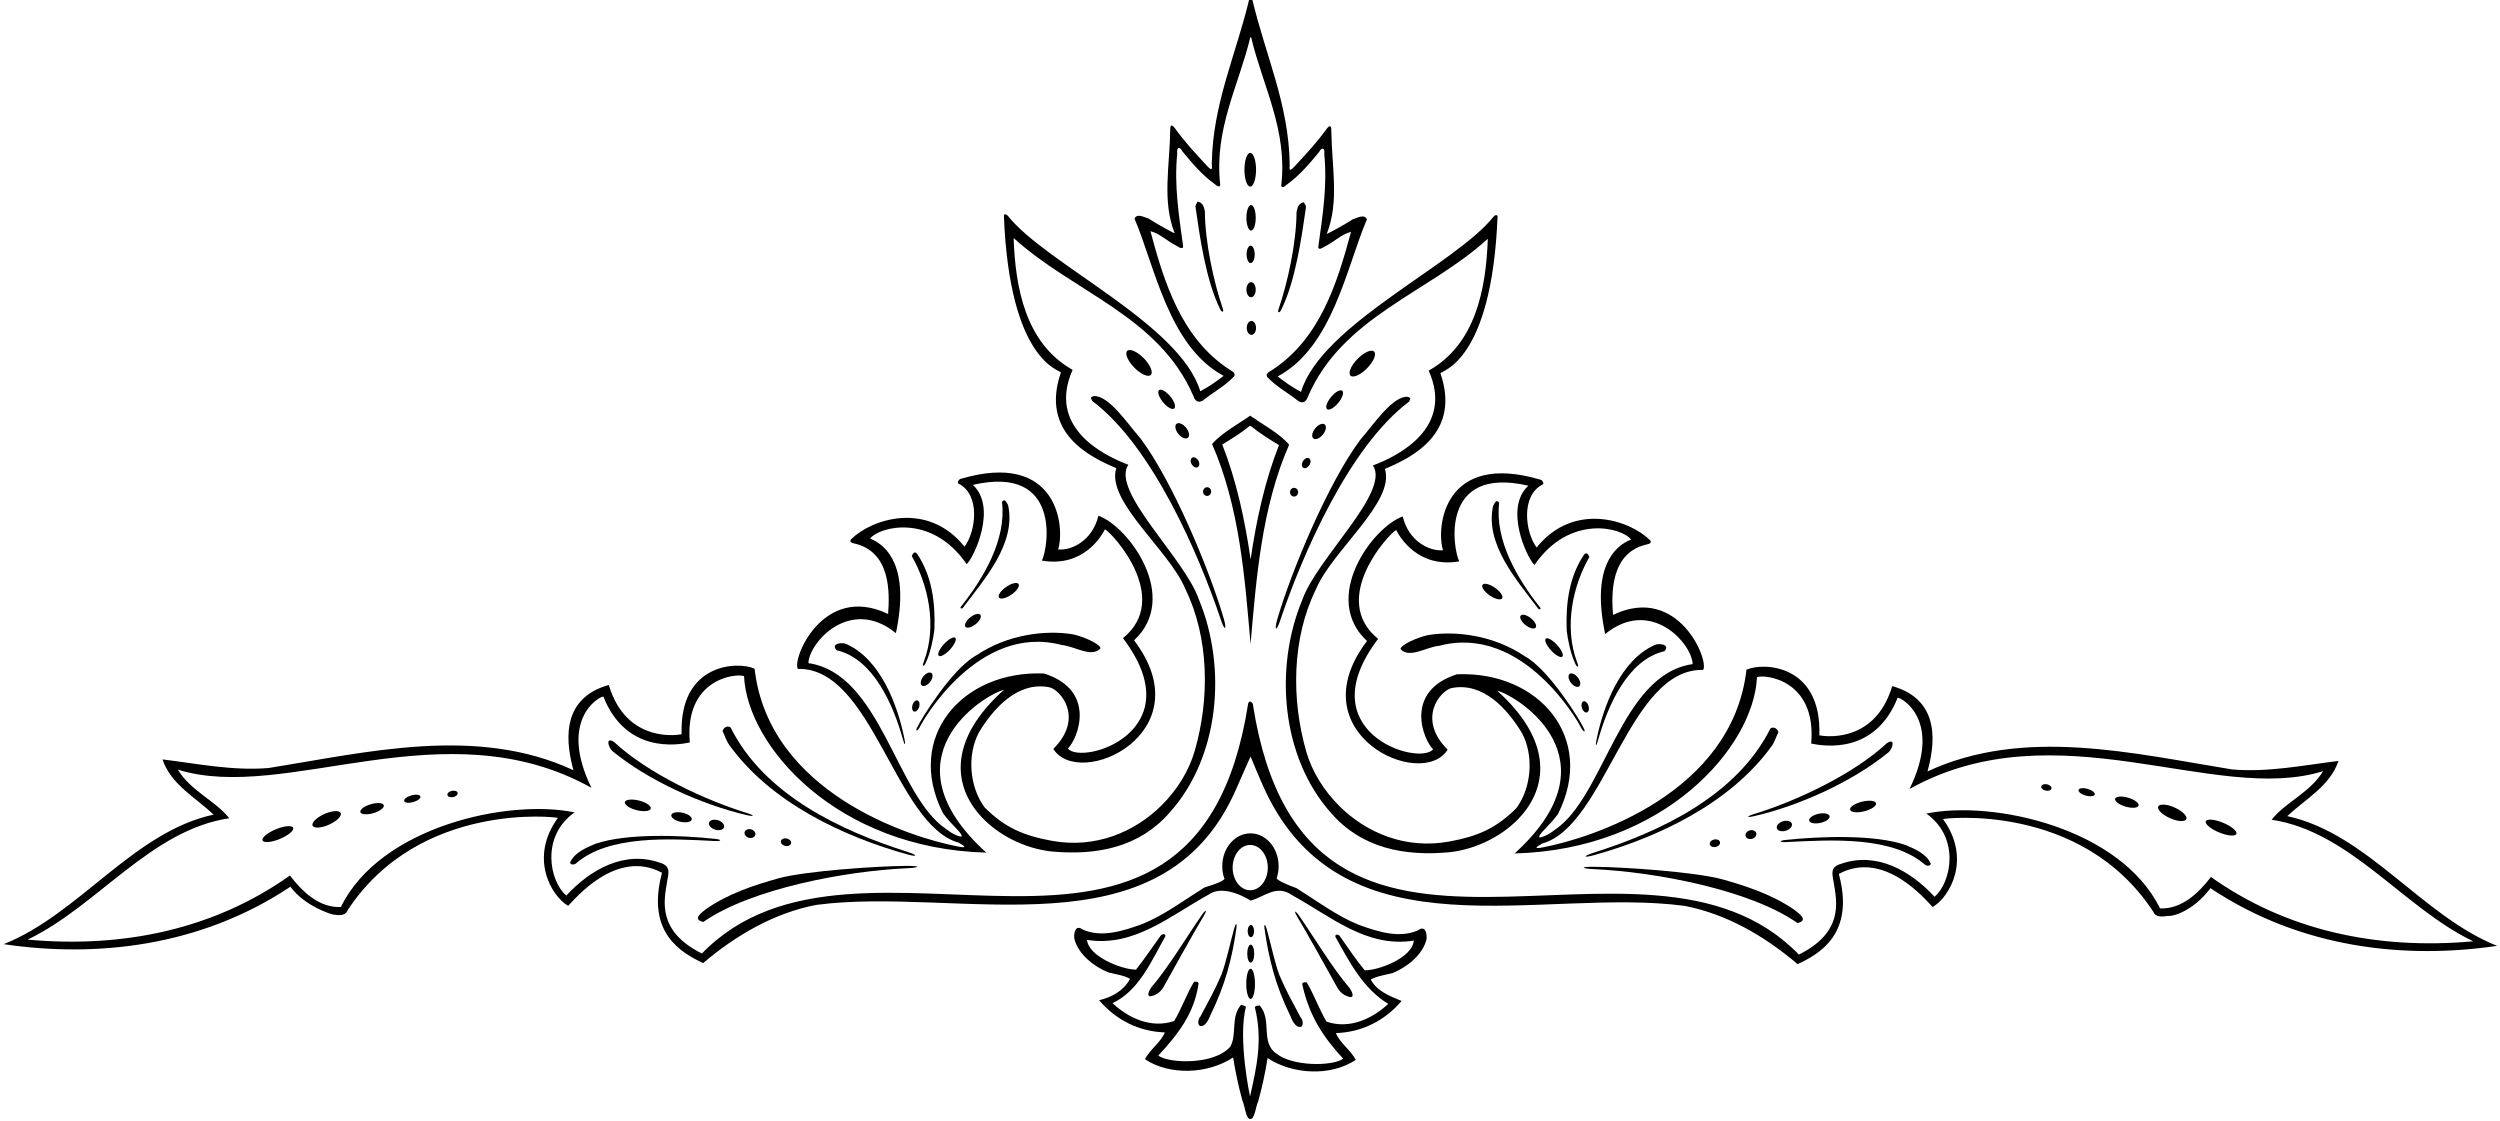 <?xml version="1.0" encoding="UTF-8"?>
<svg xmlns="http://www.w3.org/2000/svg" xmlns:xlink="http://www.w3.org/1999/xlink" width="493pt" height="221pt" viewBox="0 0 493 221" version="1.1">
<g id="surface1">
<path style=" stroke:none;fill-rule:nonzero;fill:rgb(0%,0%,0%);fill-opacity:1;" d="M 451.047 160.938 C 454.664 157.539 459.484 154.996 461.152 150.059 C 454.441 150.867 447.305 152.344 440.211 151.738 C 420.812 148.617 399.176 143.262 380.102 152.125 C 381.332 147.598 383.219 138.121 373.148 135.301 C 369.602 147.18 358.91 145.059 358.777 145 C 359.246 130.973 347.715 130.559 344.406 132.066 C 341.574 156.539 313.656 165.297 304.383 167.074 C 302.191 167.531 303.004 166.969 304.148 166.336 C 316.613 162.848 321.176 131.746 335.848 132.109 C 337.137 130.387 330.992 115.07 318.078 121.262 C 317.789 117.164 317.473 108.82 325.008 107.305 C 325.152 107.27 325.816 107.047 325.406 106.551 C 321.539 102.633 310.434 98.773 303.023 107.969 C 300.789 105 299.824 97.711 304.238 95.523 C 304.516 95.391 304.215 94.727 303.836 94.613 C 284.703 88.902 283.16 103.988 284.562 108.508 C 281.914 108.75 277.785 106.762 276.621 101.844 C 270.617 103.984 260.441 117.926 269.574 126.406 C 255.719 144.648 280.332 156.012 285.48 147.836 C 279.289 141.672 284.129 136.09 286.316 135.672 C 292.492 134.496 297.262 139.805 300.125 144.547 C 302.523 148.984 302.02 155.359 299.016 159.383 C 294.988 163.398 291.34 164.93 285.809 165.949 C 277.207 167.535 269.434 164.242 264.105 158.938 C 260.988 155.836 258.711 152.07 257.609 148.258 C 254.613 137.918 254.762 125.875 259.473 116.27 C 262.582 108.676 275.199 98.984 273.105 92.461 C 278.266 90.293 288.172 85.551 284.051 73.613 C 284.223 73.066 294.156 71.504 295.32 42.711 C 295.336 42.332 294.848 42.328 294.539 42.715 C 287.012 52.219 260.566 63.98 256.559 77.281 C 254.562 76.203 253.594 75.477 251.953 74.238 C 262.832 68.438 265.547 52.574 269.559 43.254 C 269.055 42.109 267.602 43.016 266.77 43.246 C 265.191 44.285 261.703 46.188 261.637 46.125 C 264.152 39.754 262.621 32.965 262.535 25.75 C 262.531 25.418 262.547 24.289 261.703 25.297 C 259.598 28.211 257.812 30.066 255.242 32.871 C 253.953 34.246 254.359 32.949 254.328 32.301 C 254.129 20.465 249.559 10.93 246.926 -0.219 L 246.395 -0.336 C 243.754 10.809 239.176 20.34 238.965 32.18 C 238.934 32.828 239.34 34.121 238.051 32.746 C 235.484 29.941 233.699 28.082 231.598 25.164 C 230.754 24.16 230.77 25.285 230.766 25.617 C 230.672 32.836 229.133 39.621 231.645 45.996 C 231.574 46.059 228.094 44.152 226.516 43.109 C 225.684 42.879 224.23 41.973 223.727 43.117 C 227.727 52.438 230.43 68.305 241.305 74.117 C 239.664 75.352 238.691 76.078 236.695 77.156 C 232.695 63.852 206.266 52.066 198.746 42.559 C 198.438 42.168 197.949 42.172 197.965 42.551 C 199.102 71.344 209.035 72.914 209.207 73.465 C 205.078 85.395 214.977 90.148 220.137 92.32 C 218.035 98.84 230.645 108.543 233.746 116.141 C 238.449 125.75 238.586 137.793 235.582 148.133 C 234.477 151.945 232.195 155.707 229.078 158.805 C 223.746 164.105 215.969 167.391 207.367 165.797 C 201.836 164.773 198.188 163.238 194.168 159.219 C 191.164 155.195 190.668 148.816 193.07 144.383 C 195.938 139.645 200.711 134.34 206.887 135.52 C 209.07 135.941 213.906 141.527 207.711 147.684 C 212.852 155.863 237.477 144.523 223.637 126.27 C 232.777 117.797 222.613 103.844 216.609 101.699 C 215.445 106.617 211.312 108.602 208.664 108.355 C 210.07 103.84 208.539 88.754 189.402 94.445 C 189.023 94.559 188.723 95.223 189 95.355 C 193.414 97.547 192.441 104.836 190.203 107.805 C 182.801 98.598 171.691 102.449 167.824 106.363 C 167.41 106.859 168.078 107.082 168.219 107.117 C 175.754 108.641 175.43 116.984 175.137 121.082 C 162.227 114.879 156.07 130.188 157.359 131.914 C 172.027 131.566 176.566 162.668 189.027 166.168 C 190.172 166.801 190.984 167.367 188.789 166.906 C 179.52 165.121 151.609 156.336 148.801 131.863 C 145.492 130.355 133.961 130.754 134.414 144.785 C 134.281 144.844 123.59 146.957 120.055 135.074 C 109.984 137.883 111.859 147.359 113.09 151.891 C 94.02 143.008 72.379 148.348 52.98 151.453 C 45.883 152.047 38.75 150.566 32.039 149.754 C 33.703 154.691 38.52 157.238 42.133 160.641 C 26.352 164.031 15.582 180.293 0.73 186.191 C 18.707 188.859 39.352 186.805 57.27 174.859 C 60.09 178.707 65.309 180.293 65.691 180.348 C 66.84 180.508 68.105 180.656 68.543 179.508 C 82.77 157.809 110.086 161.164 110.016 161.289 C 104.312 169.148 108.688 176.668 112.039 178.633 C 113.191 177.516 121.484 167.203 130.555 172.117 C 127.316 184.051 134.465 187.922 138.656 189.922 C 145.191 184.371 152.715 180.031 160.953 178.449 C 189.141 174.695 229.051 188.914 243.676 155.82 C 244.887 153.082 246.609 149.117 246.625 149.207 C 246.625 149.207 248.547 153.895 249.508 155.938 C 265.18 189.234 304.027 174.863 332.211 178.641 C 340.449 180.23 347.969 184.578 354.496 190.133 C 358.691 188.137 365.844 184.273 362.617 172.336 C 371.688 167.434 379.973 177.75 381.121 178.867 C 384.477 176.906 388.859 169.391 383.164 161.527 C 383.094 161.402 410.414 158.07 424.617 179.781 C 425.059 180.93 426.32 180.785 427.469 180.625 C 429.203 180.73 433.074 178.988 435.898 175.145 C 453.805 187.105 474.445 189.18 492.43 186.523 C 477.578 180.613 466.824 164.344 451.047 160.938 Z M 287.305 132.969 C 276.785 136.324 280.66 145.902 282.621 147.766 C 279.688 151.152 257.824 144.328 271.762 125.984 C 262.059 118.09 273.898 105.219 275.336 104.523 C 276.004 105.867 279.605 112.098 287.77 110.703 C 286.531 108.391 283.789 91.699 301.398 95.781 C 296.582 100.137 301.031 109.871 302.59 111.426 C 309.539 101.281 319.914 104.062 321.637 106.391 C 318.191 107.77 313.824 112.141 316.539 125.031 C 325.645 117.656 333.734 127.062 333.785 130.965 C 319.477 133.012 316.457 157.176 306.527 163.703 C 305.086 164.836 303.977 165.129 303.594 165.164 C 303.164 164.617 305.438 163 307.219 160.547 C 314.848 145.512 303.434 132.297 287.305 132.969 Z M 189.582 164.996 C 189.199 164.961 188.09 164.668 186.648 163.535 C 176.727 157 173.73 132.828 159.422 130.773 C 159.473 126.867 167.574 117.473 176.676 124.852 C 179.398 111.965 175.035 107.59 171.594 106.207 C 173.316 103.883 183.691 101.109 190.633 111.262 C 192.195 109.707 196.652 99.977 191.84 95.617 C 209.449 91.551 206.695 108.238 205.453 110.551 C 213.617 111.949 217.227 105.727 217.895 104.379 C 219.332 105.078 231.16 117.957 221.449 125.848 C 235.371 144.199 213.5 151.004 210.57 147.617 C 212.531 145.758 216.414 136.184 205.902 132.816 C 189.77 132.129 178.348 145.336 185.965 160.375 C 187.742 162.832 190.012 164.449 189.582 164.996 Z M 436 172.938 C 433.48 176.223 430.16 179.309 425.953 179.141 C 418.188 163.262 392.988 157.73 379.875 160.438 C 386.594 165.176 384.809 174.039 381.488 176.844 C 376.84 171.797 370.133 167.863 363.047 170.348 C 360.832 170.988 361.324 172.352 361.613 174.07 C 362.246 177.844 363.598 183.848 354.738 188.242 C 323.91 156.375 257.605 206.211 247.094 139.047 C 247.117 138.82 246.926 138.555 246.711 138.426 L 246.492 138.309 C 246.273 138.438 246.086 138.703 246.105 138.93 C 235.531 206.086 169.273 156.188 138.414 188.031 C 129.562 183.625 130.918 177.621 131.555 173.852 C 131.848 172.133 132.34 170.77 130.125 170.129 C 123.039 167.637 116.332 171.566 111.676 176.605 C 108.363 173.801 106.582 164.938 113.305 160.203 C 100.191 157.484 74.992 162.992 67.211 178.867 C 63.004 179.031 59.684 175.941 57.172 172.652 C 42.375 183.156 24.496 187.039 5.438 185.293 C 19.219 178.699 29.742 163.66 45.215 161.359 C 42.449 157.863 37.664 156.031 35.062 151.766 C 56.363 158.457 87.629 139.18 116.633 155.355 C 110.145 142.094 117.938 137.445 118.98 137.359 C 123.43 148.574 133.477 146.949 136.031 146.414 C 134.93 133.832 145.129 132.738 146.723 133.328 C 147.348 147.172 165.062 167.367 194.5 168.137 C 173.973 149.547 193.844 137.086 197.977 136.035 C 187.195 145.695 187.965 154.551 192.996 160.477 C 196.52 164.633 202.137 167.352 207.34 167.906 C 216.387 168.758 224.762 167.051 230.707 160.176 C 240.531 149.195 241.953 131.613 236.441 118.27 C 233.629 110.035 219.008 96.898 222.5 91.645 C 217.203 89.66 206.535 84.102 211.52 72.938 C 202.277 67.73 200.227 56.871 199.887 46.934 C 211.652 57.648 228.551 62.301 235.348 78.125 C 235.84 79.578 236.723 79.215 237.121 79.035 C 239.648 77.07 241.527 76.16 243.375 74.207 C 243.633 73.73 243.309 73.328 242.504 72.914 C 232.949 66.727 229.559 55.629 226.863 45.59 C 228.688 46.008 230.219 47.609 232.039 48.484 C 233.426 49.434 233.344 48.602 233.289 48.402 C 232.488 42.504 231.512 36.539 232.156 30.238 C 231.969 28.938 232.695 28.859 233.172 29.855 C 235.148 32.246 237.062 34.523 239.574 36.32 C 240.395 37.121 240.68 36.664 240.629 36.402 C 239.367 25.527 244.309 16.805 246.57 7.316 L 246.746 7.434 C 248.996 16.922 253.934 25.652 252.664 36.523 C 252.609 36.785 252.898 37.242 253.715 36.441 C 256.227 34.648 258.145 32.375 260.125 29.98 C 260.602 28.988 261.328 29.07 261.141 30.367 C 261.781 36.668 260.797 42.633 259.988 48.531 C 259.934 48.73 259.852 49.562 261.242 48.613 C 263.062 47.742 264.598 46.141 266.422 45.727 C 263.715 55.762 260.316 66.855 250.754 73.035 C 249.949 73.445 249.625 73.852 249.883 74.328 C 251.73 76.281 253.605 77.191 256.133 79.16 C 256.527 79.34 257.41 79.707 257.906 78.254 C 264.719 62.434 281.621 57.797 293.395 47.094 C 293.047 57.031 290.984 67.887 281.738 73.086 C 286.715 84.254 276.039 89.805 270.742 91.785 C 274.227 97.039 259.598 110.164 256.773 118.395 C 251.254 131.734 252.66 149.316 262.473 160.309 C 268.414 167.188 276.789 168.902 285.832 168.059 C 291.035 167.508 296.656 164.793 300.184 160.645 C 305.223 154.719 305.996 145.867 295.227 136.195 C 299.355 137.25 319.219 149.727 298.672 168.301 C 328.109 167.555 345.844 147.375 346.48 133.531 C 348.074 132.945 358.273 134.047 357.164 146.629 C 359.715 147.168 369.762 148.801 374.219 137.59 C 375.262 137.676 383.051 142.332 376.555 155.586 C 405.57 139.438 436.82 158.742 458.125 152.07 C 455.52 156.332 450.734 158.16 447.965 161.652 C 463.438 163.969 473.945 179.02 487.719 185.625 C 468.66 187.355 450.785 183.453 436 172.938 "/>
<path style=" stroke:none;fill-rule:nonzero;fill:rgb(0%,0%,0%);fill-opacity:1;" d="M 279.684 183.434 C 275.934 185.152 271.523 183.656 267.965 182.383 C 263.609 180.625 259.719 177.68 255.652 175.133 C 251.328 173.562 251.781 173.121 251.781 173.121 C 252.016 172.402 252.145 171.621 252.145 170.809 C 252.145 167.234 249.656 164.336 246.59 164.336 C 243.52 164.336 241.031 167.234 241.031 170.809 C 241.031 171.629 241.164 172.41 241.402 173.133 C 241.402 173.133 242.336 173.562 237.516 175.008 C 233.445 177.551 229.555 180.492 225.195 182.246 C 221.637 183.52 217.227 185.012 213.477 183.289 C 211.969 182.184 211.746 184.25 211.844 185.031 C 212.547 188.176 215.812 190.656 218.551 191.75 C 220.027 192.141 221.703 192.344 222.84 193.039 C 221.57 195.387 219.332 196.605 216.754 197.25 C 220.023 201.09 224.523 203.426 229.707 203.59 C 228.906 205.566 226.77 206.965 225.777 208.867 C 230.754 212.199 238.297 211.754 243.176 208.531 C 243.629 211.469 244.277 214.414 245.004 217.043 C 245.523 218.145 245.652 220.609 246.547 220.676 C 247.438 220.746 247.605 218.262 248.125 217.16 C 248.855 214.535 249.508 211.586 249.965 208.648 C 254.836 211.875 262.379 212.332 267.359 209.004 C 266.371 207.098 264.234 205.699 263.438 203.723 C 268.617 203.566 273.121 201.23 276.395 197.391 C 274.148 196.449 271.578 195.523 270.312 193.18 C 271.449 192.48 273.125 192.281 274.602 191.891 C 277.344 190.801 280.609 188.324 281.316 185.18 C 281.414 184.398 281.195 182.332 279.684 183.434 Z M 246.543 166.625 C 248.457 166.625 250.008 168.625 250.008 171.094 C 250.008 173.559 248.457 175.559 246.543 175.559 C 244.629 175.559 243.078 173.559 243.078 171.094 C 243.078 168.625 244.629 166.625 246.543 166.625 Z M 269.129 191.348 C 267.445 189.316 265.746 186.805 264.148 184.512 C 263.66 184.105 263.121 184.363 263.402 184.859 C 266.047 189.559 268.762 194.949 273.762 197.961 C 270.645 200.883 266.129 203.023 261.59 201.469 C 260.121 199 259.156 196.188 257.688 193.723 C 257.363 193.738 256.969 193.625 256.789 194.02 C 258.133 200.332 261.012 204.605 264.887 208.785 C 262.746 210.297 254.898 210.316 251.742 207.793 C 248.469 205.602 250.941 201.215 248.414 198.273 C 248.027 198.355 247.633 198.242 247.457 198.641 C 249.07 205.078 247.789 210.5 246.508 216.227 C 246.508 216.227 244.07 204.961 245.691 198.523 C 245.414 198.309 245.117 198.238 244.734 198.156 C 242.621 200.605 243.992 204.066 242.598 206.418 C 239.422 210.055 230.512 209.73 228.414 208.164 C 232.293 203.988 235.582 199.762 236.359 193.895 C 236.184 193.496 235.789 193.609 235.465 193.598 C 233.992 196.062 233.027 198.871 231.555 201.336 C 227.012 202.891 222.504 200.746 219.387 197.82 C 224.598 195.395 227.094 189.449 229.742 184.758 C 230.027 184.25 229.449 184.008 228.941 184.438 C 227.109 186.969 225.648 189.156 224.023 191.211 C 221.172 191.215 214.637 188.59 214.359 185.34 C 223.633 186.848 230.785 180.547 238.359 176.406 C 241.445 174.176 246.613 177.594 246.613 177.594 C 249.215 176.949 251.723 174.301 254.805 176.531 C 262.379 180.68 269.523 186.984 278.801 185.484 C 278.543 188.832 271.984 191.355 269.129 191.348 "/>
<path style=" stroke:none;fill-rule:nonzero;fill:rgb(0%,0%,0%);fill-opacity:1;" d="M 189.879 119.871 C 194.219 114.094 200.414 107.148 198.801 99.617 C 198.555 99.285 198.219 98.102 197.594 98.98 C 198.496 106.371 193.977 114.004 189.504 119.625 C 189.242 119.957 189.605 120.117 189.879 119.871 "/>
<path style=" stroke:none;fill-rule:nonzero;fill:rgb(0%,0%,0%);fill-opacity:1;" d="M 166.914 127.016 C 166.09 126.59 163.742 126.875 164.98 128.227 C 172.305 129.922 176.223 139.188 178.082 145.887 C 178.422 147.113 178.617 147.012 178.367 145.75 C 177.035 139.027 173.613 129.988 166.914 127.016 "/>
<path style=" stroke:none;fill-rule:nonzero;fill:rgb(0%,0%,0%);fill-opacity:1;" d="M 182.184 130.461 C 181.75 131.484 182.234 131.645 182.66 130.473 C 183.449 128.812 184.117 125.719 184.266 124.07 C 184.469 118.688 183.727 113.422 180.805 109.141 C 180.242 108.598 179.953 109.297 179.809 109.68 C 182.945 115.141 184.906 123.305 182.184 130.461 "/>
<path style=" stroke:none;fill-rule:nonzero;fill:rgb(0%,0%,0%);fill-opacity:1;" d="M 209.391 127.199 C 211.977 127.441 215.281 129.781 217.016 127.855 C 217.062 127.031 213.582 125.488 211.559 125.09 C 206.211 124.195 198.68 125.086 192.535 129.234 C 187.551 131.938 181.176 142.637 181.125 142.988 C 180.211 144.445 180.953 144.363 181.547 143.051 C 181.848 142.418 192.848 122.816 209.391 127.199 "/>
<path style=" stroke:none;fill-rule:nonzero;fill:rgb(0%,0%,0%);fill-opacity:1;" d="M 197.004 117.84 C 197.293 118.254 198.391 117.992 199.457 117.254 C 200.523 116.516 201.152 115.578 200.863 115.164 C 200.578 114.746 199.48 115.008 198.414 115.746 C 197.348 116.488 196.715 117.422 197.004 117.84 "/>
<path style=" stroke:none;fill-rule:nonzero;fill:rgb(0%,0%,0%);fill-opacity:1;" d="M 191.32 121.75 C 190.508 122.402 190.09 123.234 190.387 123.602 C 190.684 123.973 191.582 123.742 192.395 123.09 C 193.211 122.434 193.629 121.605 193.332 121.234 C 193.035 120.863 192.133 121.094 191.32 121.75 "/>
<path style=" stroke:none;fill-rule:nonzero;fill:rgb(0%,0%,0%);fill-opacity:1;" d="M 187.344 128.09 C 188.242 127.113 188.711 126.078 188.383 125.781 C 188.059 125.48 187.062 126.027 186.164 127.004 C 185.262 127.98 184.797 129.016 185.121 129.316 C 185.445 129.617 186.441 129.066 187.344 128.09 "/>
<path style=" stroke:none;fill-rule:nonzero;fill:rgb(0%,0%,0%);fill-opacity:1;" d="M 182.055 133.426 C 181.531 134.105 181.414 134.887 181.789 135.176 C 182.164 135.469 182.895 135.152 183.414 134.477 C 183.938 133.801 184.055 133.016 183.68 132.727 C 183.301 132.438 182.574 132.75 182.055 133.426 "/>
<path style=" stroke:none;fill-rule:nonzero;fill:rgb(0%,0%,0%);fill-opacity:1;" d="M 181.254 139.426 C 181.441 138.82 181.301 138.238 180.938 138.129 C 180.574 138.016 180.129 138.414 179.941 139.02 C 179.754 139.621 179.898 140.203 180.258 140.316 C 180.621 140.43 181.066 140.031 181.254 139.426 "/>
<path style=" stroke:none;fill-rule:nonzero;fill:rgb(0%,0%,0%);fill-opacity:1;" d="M 224.934 86.5 C 222.34 83.531 218.605 77.863 215.637 78.113 C 215.043 78.348 215.043 78.348 215.398 79.074 C 227.195 87.918 236.441 109.316 240.781 122.297 C 241.547 124.586 241.93 124.113 241.355 122.082 C 238.52 112.332 231.266 94.949 224.934 86.5 "/>
<path style=" stroke:none;fill-rule:nonzero;fill:rgb(0%,0%,0%);fill-opacity:1;" d="M 226.941 73.938 C 227.461 73.43 226.84 71.953 225.555 70.645 C 224.27 69.336 222.809 68.684 222.289 69.195 C 221.77 69.703 222.391 71.18 223.676 72.488 C 224.961 73.801 226.422 74.449 226.941 73.938 "/>
<path style=" stroke:none;fill-rule:nonzero;fill:rgb(0%,0%,0%);fill-opacity:1;" d="M 231.559 80.555 C 231.949 80.23 231.594 79.16 230.77 78.16 C 229.941 77.16 228.957 76.609 228.566 76.934 C 228.176 77.254 228.531 78.324 229.355 79.324 C 230.18 80.324 231.168 80.875 231.559 80.555 "/>
<path style=" stroke:none;fill-rule:nonzero;fill:rgb(0%,0%,0%);fill-opacity:1;" d="M 234.254 86.332 C 234.668 85.992 234.504 85.102 233.887 84.34 C 233.266 83.578 232.426 83.238 232.008 83.578 C 231.594 83.918 231.758 84.812 232.375 85.57 C 232.996 86.332 233.836 86.672 234.254 86.332 "/>
<path style=" stroke:none;fill-rule:nonzero;fill:rgb(0%,0%,0%);fill-opacity:1;" d="M 236.223 92.117 C 236.574 91.902 236.605 91.312 236.289 90.801 C 235.977 90.285 235.438 90.047 235.086 90.262 C 234.734 90.477 234.707 91.066 235.02 91.578 C 235.336 92.09 235.871 92.332 236.223 92.117 "/>
<path style=" stroke:none;fill-rule:nonzero;fill:rgb(0%,0%,0%);fill-opacity:1;" d="M 238.043 97.797 C 238.484 97.797 238.844 97.41 238.844 96.938 C 238.844 96.465 238.484 96.078 238.043 96.078 C 237.602 96.078 237.242 96.465 237.242 96.938 C 237.242 97.41 237.602 97.797 238.043 97.797 "/>
<path style=" stroke:none;fill-rule:nonzero;fill:rgb(0%,0%,0%);fill-opacity:1;" d="M 277.852 79.219 C 278.211 78.488 278.211 78.488 277.617 78.258 C 274.648 78.004 270.91 83.672 268.312 86.637 C 261.973 95.082 254.703 112.457 251.855 122.203 C 251.281 124.234 251.664 124.707 252.434 122.418 C 256.785 109.445 266.047 88.055 277.852 79.219 "/>
<path style=" stroke:none;fill-rule:nonzero;fill:rgb(0%,0%,0%);fill-opacity:1;" d="M 269.586 72.625 C 270.871 71.316 271.492 69.844 270.973 69.332 C 270.453 68.824 268.988 69.473 267.703 70.781 C 266.418 72.09 265.797 73.562 266.316 74.074 C 266.836 74.582 268.297 73.934 269.586 72.625 "/>
<path style=" stroke:none;fill-rule:nonzero;fill:rgb(0%,0%,0%);fill-opacity:1;" d="M 263.898 79.457 C 264.723 78.461 265.078 77.387 264.688 77.062 C 264.297 76.742 263.312 77.289 262.484 78.289 C 261.656 79.289 261.305 80.359 261.695 80.684 C 262.086 81.008 263.07 80.457 263.898 79.457 "/>
<path style=" stroke:none;fill-rule:nonzero;fill:rgb(0%,0%,0%);fill-opacity:1;" d="M 260.871 85.699 C 261.492 84.941 261.656 84.051 261.238 83.711 C 260.824 83.367 259.98 83.711 259.363 84.469 C 258.742 85.227 258.578 86.121 258.992 86.461 C 259.41 86.801 260.25 86.461 260.871 85.699 "/>
<path style=" stroke:none;fill-rule:nonzero;fill:rgb(0%,0%,0%);fill-opacity:1;" d="M 258.223 91.703 C 258.535 91.191 258.508 90.602 258.156 90.387 C 257.805 90.172 257.266 90.414 256.953 90.926 C 256.637 91.438 256.664 92.027 257.016 92.242 C 257.367 92.457 257.906 92.219 258.223 91.703 "/>
<path style=" stroke:none;fill-rule:nonzero;fill:rgb(0%,0%,0%);fill-opacity:1;" d="M 255.191 97.922 C 255.637 97.922 255.996 97.535 255.996 97.062 C 255.996 96.59 255.637 96.203 255.195 96.203 C 254.75 96.203 254.391 96.586 254.391 97.062 C 254.391 97.535 254.75 97.922 255.191 97.922 "/>
<path style=" stroke:none;fill-rule:nonzero;fill:rgb(0%,0%,0%);fill-opacity:1;" d="M 375.797 166.645 C 369.664 164.504 358.863 164.926 352.172 165.633 C 350.738 165.785 350.855 166.129 352.25 166.059 C 361.227 165.613 373.133 164.84 379.664 170.566 C 380.07 170.801 380.637 170.801 380.754 170.324 C 379.891 168.348 377.582 167.41 375.797 166.645 "/>
<path style=" stroke:none;fill-rule:nonzero;fill:rgb(0%,0%,0%);fill-opacity:1;" d="M 345.941 160.938 C 354.824 158.895 365.375 154.137 372.477 148.301 C 373.227 147.621 373.844 145.391 372.078 146.57 C 365.238 152.891 353.965 158.051 345.883 160.531 C 344.309 161.016 344.406 161.293 345.941 160.938 "/>
<path style=" stroke:none;fill-rule:nonzero;fill:rgb(0%,0%,0%);fill-opacity:1;" d="M 353.906 179.457 C 349.496 176.406 344.504 174.773 339.512 173.363 C 334.055 171.934 320.355 170.984 314.418 170.93 C 311.582 170.902 311.633 171.277 314.453 171.406 C 326.277 171.945 345.02 175.414 354.473 182.027 C 356.719 181.477 354.828 180.215 353.906 179.457 "/>
<path style=" stroke:none;fill-rule:nonzero;fill:rgb(0%,0%,0%);fill-opacity:1;" d="M 314.336 168.641 C 326.676 165.215 341.172 158.539 349.398 147.094 C 350.012 146.223 350.23 145.305 350.711 144.375 C 350.551 143.734 349.75 143.184 349.121 143.668 C 342.465 156.973 327.277 164.035 314.297 168.141 C 312.145 168.824 312.172 169.238 314.336 168.641 "/>
<path style=" stroke:none;fill-rule:nonzero;fill:rgb(0%,0%,0%);fill-opacity:1;" d="M 367.164 158.098 C 365.754 158.449 364.715 159.16 364.848 159.68 C 364.977 160.203 366.227 160.34 367.641 159.984 C 369.051 159.633 370.09 158.922 369.957 158.398 C 369.828 157.879 368.578 157.742 367.164 158.098 "/>
<path style=" stroke:none;fill-rule:nonzero;fill:rgb(0%,0%,0%);fill-opacity:1;" d="M 358.59 160.484 C 357.477 160.727 356.66 161.324 356.766 161.816 C 356.875 162.312 357.863 162.516 358.977 162.277 C 360.09 162.035 360.902 161.438 360.797 160.941 C 360.688 160.449 359.699 160.242 358.59 160.484 "/>
<path style=" stroke:none;fill-rule:nonzero;fill:rgb(0%,0%,0%);fill-opacity:1;" d="M 351.59 161.957 C 350.773 162.207 350.238 162.828 350.398 163.344 C 350.555 163.855 351.344 164.07 352.16 163.82 C 352.98 163.57 353.512 162.949 353.355 162.434 C 353.195 161.922 352.406 161.707 351.59 161.957 "/>
<path style=" stroke:none;fill-rule:nonzero;fill:rgb(0%,0%,0%);fill-opacity:1;" d="M 345.055 163.754 C 344.477 163.914 344.109 164.414 344.234 164.875 C 344.363 165.332 344.938 165.57 345.516 165.41 C 346.094 165.25 346.461 164.75 346.336 164.293 C 346.207 163.836 345.633 163.594 345.055 163.754 "/>
<path style=" stroke:none;fill-rule:nonzero;fill:rgb(0%,0%,0%);fill-opacity:1;" d="M 338.023 165.555 C 337.469 165.672 337.086 166.094 337.172 166.496 C 337.258 166.898 337.777 167.129 338.336 167.012 C 338.891 166.891 339.273 166.469 339.188 166.066 C 339.102 165.664 338.582 165.434 338.023 165.555 "/>
<path style=" stroke:none;fill-rule:nonzero;fill:rgb(0%,0%,0%);fill-opacity:1;" d="M 303.711 119.793 C 299.242 114.168 294.734 106.531 295.641 99.145 C 295.02 98.262 294.68 99.445 294.434 99.777 C 292.812 107.309 299.004 114.258 303.34 120.039 C 303.609 120.285 303.977 120.125 303.711 119.793 "/>
<path style=" stroke:none;fill-rule:nonzero;fill:rgb(0%,0%,0%);fill-opacity:1;" d="M 315.109 146.062 C 316.977 139.367 320.902 130.102 328.23 128.418 C 329.469 127.066 327.121 126.777 326.297 127.203 C 319.598 130.168 316.164 139.207 314.824 145.93 C 314.574 147.191 314.77 147.289 315.109 146.062 "/>
<path style=" stroke:none;fill-rule:nonzero;fill:rgb(0%,0%,0%);fill-opacity:1;" d="M 310.547 130.645 C 310.973 131.82 311.457 131.656 311.023 130.637 C 308.305 123.473 310.273 115.312 313.418 109.855 C 313.273 109.473 312.984 108.773 312.422 109.316 C 309.492 113.594 308.746 118.859 308.949 124.242 C 309.098 125.891 309.758 128.984 310.547 130.645 "/>
<path style=" stroke:none;fill-rule:nonzero;fill:rgb(0%,0%,0%);fill-opacity:1;" d="M 311.648 143.227 C 312.238 144.539 312.984 144.621 312.07 143.164 C 312.02 142.812 305.656 132.105 300.672 129.402 C 294.535 125.246 287.004 124.348 281.652 125.234 C 279.629 125.637 276.145 127.172 276.191 128 C 277.926 129.926 281.234 127.59 283.816 127.348 C 300.367 122.98 311.352 142.594 311.648 143.227 "/>
<path style=" stroke:none;fill-rule:nonzero;fill:rgb(0%,0%,0%);fill-opacity:1;" d="M 293.762 117.414 C 294.828 118.152 295.926 118.414 296.215 118 C 296.504 117.586 295.871 116.648 294.809 115.906 C 293.742 115.168 292.645 114.906 292.355 115.32 C 292.066 115.734 292.695 116.672 293.762 117.414 "/>
<path style=" stroke:none;fill-rule:nonzero;fill:rgb(0%,0%,0%);fill-opacity:1;" d="M 299.883 121.398 C 299.586 121.77 300.004 122.598 300.816 123.254 C 301.629 123.906 302.531 124.141 302.828 123.77 C 303.125 123.402 302.707 122.57 301.895 121.914 C 301.082 121.262 300.184 121.031 299.883 121.398 "/>
<path style=" stroke:none;fill-rule:nonzero;fill:rgb(0%,0%,0%);fill-opacity:1;" d="M 308.086 129.488 C 308.41 129.188 307.945 128.152 307.047 127.172 C 306.148 126.195 305.152 125.648 304.828 125.949 C 304.504 126.246 304.969 127.281 305.867 128.262 C 306.766 129.238 307.762 129.785 308.086 129.488 "/>
<path style=" stroke:none;fill-rule:nonzero;fill:rgb(0%,0%,0%);fill-opacity:1;" d="M 309.527 132.898 C 309.152 133.191 309.27 133.973 309.789 134.648 C 310.309 135.328 311.035 135.641 311.414 135.352 C 311.789 135.062 311.672 134.277 311.152 133.602 C 310.629 132.926 309.902 132.609 309.527 132.898 "/>
<path style=" stroke:none;fill-rule:nonzero;fill:rgb(0%,0%,0%);fill-opacity:1;" d="M 312.262 138.301 C 311.898 138.414 311.758 138.996 311.945 139.602 C 312.133 140.203 312.574 140.602 312.938 140.492 C 313.301 140.379 313.445 139.797 313.258 139.195 C 313.07 138.59 312.625 138.191 312.262 138.301 "/>
<path style=" stroke:none;fill-rule:nonzero;fill:rgb(0%,0%,0%);fill-opacity:1;" d="M 237.012 180.422 C 234.141 184.527 230.398 190.824 226.98 194.781 C 226.699 195.223 225.996 196.488 226.906 196.465 C 228.02 196.254 228.973 195.637 229.664 194.25 C 231.863 190.34 235.109 184.402 237.398 180.57 C 238.109 179.375 237.812 179.273 237.012 180.422 "/>
<path style=" stroke:none;fill-rule:nonzero;fill:rgb(0%,0%,0%);fill-opacity:1;" d="M 243.398 183.023 C 242.711 185.496 241.801 189.703 240.914 192.094 C 239.684 195.023 238.203 197.672 236.719 200.461 C 236.246 200.895 236.059 202.25 236.766 202.344 C 237.395 202.441 238.125 201.711 238.668 200.246 C 241.703 194.098 243.027 188.68 243.828 182.98 C 243.969 181.984 243.688 182 243.398 183.023 "/>
<path style=" stroke:none;fill-rule:nonzero;fill:rgb(0%,0%,0%);fill-opacity:1;" d="M 246.621 191.035 C 246.148 191.035 245.762 192.371 245.762 194.016 C 245.762 195.66 246.148 196.992 246.621 196.992 C 247.098 196.992 247.48 195.66 247.48 194.016 C 247.48 192.371 247.098 191.035 246.621 191.035 "/>
<path style=" stroke:none;fill-rule:nonzero;fill:rgb(0%,0%,0%);fill-opacity:1;" d="M 246.645 189.836 C 247.023 189.836 247.332 189.043 247.332 188.062 C 247.332 187.082 247.023 186.285 246.645 186.285 C 246.266 186.285 245.957 187.082 245.957 188.062 C 245.957 189.043 246.266 189.836 246.645 189.836 "/>
<path style=" stroke:none;fill-rule:nonzero;fill:rgb(0%,0%,0%);fill-opacity:1;" d="M 246.672 184.809 C 247.02 184.809 247.301 184.273 247.301 183.605 C 247.301 182.941 247.02 182.406 246.672 182.406 C 246.32 182.406 246.039 182.941 246.039 183.605 C 246.039 184.273 246.32 184.809 246.672 184.809 "/>
<path style=" stroke:none;fill-rule:nonzero;fill:rgb(0%,0%,0%);fill-opacity:1;" d="M 255.797 180.734 C 258.082 184.566 261.332 190.504 263.531 194.41 C 264.223 195.797 265.176 196.414 266.289 196.625 C 267.195 196.652 266.492 195.383 266.215 194.941 C 262.797 190.988 259.051 184.691 256.184 180.586 C 255.383 179.434 255.086 179.539 255.797 180.734 "/>
<path style=" stroke:none;fill-rule:nonzero;fill:rgb(0%,0%,0%);fill-opacity:1;" d="M 252.281 192.258 C 251.395 189.863 250.484 185.66 249.793 183.188 C 249.508 182.164 249.227 182.148 249.367 183.145 C 250.168 188.84 251.457 194.258 254.492 200.41 C 255.055 201.953 255.801 202.602 256.43 202.508 C 257.137 202.41 256.949 201.059 256.477 200.625 C 254.992 197.836 253.512 195.184 252.281 192.258 "/>
<path style=" stroke:none;fill-rule:nonzero;fill:rgb(0%,0%,0%);fill-opacity:1;" d="M 237.605 41.719 C 237.395 40.523 237.035 39.879 236.133 39.773 C 236.051 40.156 235.652 40.398 235.762 40.859 C 236.613 46.75 237.797 55.297 240.637 61.023 C 240.941 61.641 241.387 61.59 241.164 60.945 C 239.344 55.633 237.629 47.738 237.605 41.719 "/>
<path style=" stroke:none;fill-rule:nonzero;fill:rgb(0%,0%,0%);fill-opacity:1;" d="M 252.633 61.145 C 255.477 55.422 256.664 46.879 257.523 40.984 C 257.637 40.527 257.234 40.285 257.152 39.898 C 256.25 40.004 255.891 40.648 255.68 41.844 C 255.652 47.863 253.93 55.758 252.102 61.066 C 251.883 61.711 252.324 61.762 252.633 61.145 "/>
<path style=" stroke:none;fill-rule:nonzero;fill:rgb(0%,0%,0%);fill-opacity:1;" d="M 246.547 36.797 C 247.18 36.797 247.695 35.309 247.695 33.477 C 247.695 31.641 247.18 30.152 246.547 30.152 C 245.914 30.152 245.402 31.641 245.402 33.477 C 245.402 35.309 245.914 36.797 246.547 36.797 "/>
<path style=" stroke:none;fill-rule:nonzero;fill:rgb(0%,0%,0%);fill-opacity:1;" d="M 246.711 40.434 C 246.203 40.434 245.793 41.559 245.793 42.953 C 245.793 44.344 246.203 45.473 246.711 45.473 C 247.215 45.473 247.629 44.344 247.629 42.953 C 247.629 41.559 247.215 40.434 246.711 40.434 "/>
<path style=" stroke:none;fill-rule:nonzero;fill:rgb(0%,0%,0%);fill-opacity:1;" d="M 246.629 48.441 C 246.188 48.441 245.828 49.211 245.828 50.16 C 245.828 51.109 246.188 51.879 246.629 51.879 C 247.07 51.879 247.43 51.109 247.43 50.16 C 247.43 49.211 247.07 48.441 246.629 48.441 "/>
<path style=" stroke:none;fill-rule:nonzero;fill:rgb(0%,0%,0%);fill-opacity:1;" d="M 246.711 58.617 C 247.215 58.617 247.629 57.949 247.629 57.129 C 247.629 56.305 247.215 55.637 246.711 55.637 C 246.203 55.637 245.793 56.305 245.793 57.129 C 245.793 57.949 246.203 58.617 246.711 58.617 "/>
<path style=" stroke:none;fill-rule:nonzero;fill:rgb(0%,0%,0%);fill-opacity:1;" d="M 246.773 66.035 C 247.281 66.035 247.691 65.418 247.691 64.66 C 247.691 63.898 247.281 63.285 246.773 63.285 C 246.27 63.285 245.859 63.898 245.859 64.66 C 245.859 65.418 246.27 66.035 246.773 66.035 "/>
<path style=" stroke:none;fill-rule:nonzero;fill:rgb(0%,0%,0%);fill-opacity:1;" d="M 403.68 154.668 C 403.121 154.551 402.613 154.73 402.539 155.07 C 402.469 155.41 402.859 155.781 403.414 155.902 C 403.973 156.02 404.484 155.84 404.555 155.5 C 404.629 155.16 404.234 154.789 403.68 154.668 "/>
<path style=" stroke:none;fill-rule:nonzero;fill:rgb(0%,0%,0%);fill-opacity:1;" d="M 411.672 155.562 C 410.789 155.312 409.988 155.406 409.887 155.773 C 409.781 156.141 410.414 156.637 411.297 156.887 C 412.18 157.133 412.98 157.039 413.082 156.676 C 413.188 156.309 412.555 155.812 411.672 155.562 "/>
<path style=" stroke:none;fill-rule:nonzero;fill:rgb(0%,0%,0%);fill-opacity:1;" d="M 419.672 157.309 C 418.398 156.934 417.25 157.027 417.105 157.512 C 416.965 157.996 417.883 158.691 419.16 159.066 C 420.434 159.438 421.582 159.348 421.727 158.863 C 421.867 158.375 420.949 157.68 419.672 157.309 "/>
<path style=" stroke:none;fill-rule:nonzero;fill:rgb(0%,0%,0%);fill-opacity:1;" d="M 428.844 159.246 C 427.312 158.559 425.863 158.473 425.605 159.047 C 425.348 159.625 426.375 160.652 427.906 161.336 C 429.434 162.023 430.883 162.113 431.145 161.535 C 431.402 160.957 430.371 159.934 428.844 159.246 "/>
<path style=" stroke:none;fill-rule:nonzero;fill:rgb(0%,0%,0%);fill-opacity:1;" d="M 438.391 162.25 C 436.727 161.559 435.199 161.426 434.98 161.953 C 434.762 162.477 435.938 163.465 437.602 164.152 C 439.266 164.844 440.793 164.977 441.012 164.449 C 441.23 163.926 440.055 162.938 438.391 162.25 "/>
<path style=" stroke:none;fill-rule:nonzero;fill:rgb(0%,0%,0%);fill-opacity:1;" d="M 141.008 165.422 C 134.312 164.707 123.512 164.277 117.379 166.414 C 115.594 167.18 113.281 168.113 112.418 170.086 C 112.535 170.566 113.102 170.566 113.508 170.328 C 120.047 164.613 131.953 165.398 140.926 165.848 C 142.32 165.918 142.438 165.574 141.008 165.422 "/>
<path style=" stroke:none;fill-rule:nonzero;fill:rgb(0%,0%,0%);fill-opacity:1;" d="M 147.238 160.734 C 148.773 161.09 148.871 160.812 147.297 160.328 C 139.219 157.84 127.949 152.668 121.113 146.34 C 119.352 145.16 119.965 147.395 120.715 148.074 C 127.812 153.914 138.355 158.68 147.238 160.734 "/>
<path style=" stroke:none;fill-rule:nonzero;fill:rgb(0%,0%,0%);fill-opacity:1;" d="M 178.754 170.75 C 172.816 170.801 159.117 171.738 153.656 173.164 C 148.664 174.566 143.672 176.195 139.258 179.246 C 138.332 180.004 136.441 181.262 138.688 181.816 C 148.145 175.211 166.895 171.758 178.719 171.23 C 181.535 171.105 181.59 170.727 178.754 170.75 "/>
<path style=" stroke:none;fill-rule:nonzero;fill:rgb(0%,0%,0%);fill-opacity:1;" d="M 178.84 168.465 C 181 169.066 181.031 168.648 178.879 167.965 C 165.898 163.848 150.719 156.77 144.074 143.461 C 143.445 142.977 142.645 143.527 142.484 144.168 C 142.965 145.098 143.184 146.016 143.793 146.883 C 152.012 158.34 166.5 165.027 178.84 168.465 "/>
<path style=" stroke:none;fill-rule:nonzero;fill:rgb(0%,0%,0%);fill-opacity:1;" d="M 123.227 158.172 C 123.094 158.695 124.133 159.406 125.543 159.762 C 126.953 160.117 128.203 159.98 128.336 159.461 C 128.465 158.938 127.43 158.227 126.02 157.871 C 124.605 157.516 123.355 157.652 123.227 158.172 "/>
<path style=" stroke:none;fill-rule:nonzero;fill:rgb(0%,0%,0%);fill-opacity:1;" d="M 132.383 160.723 C 132.277 161.219 133.09 161.816 134.203 162.059 C 135.316 162.301 136.305 162.098 136.414 161.602 C 136.52 161.109 135.707 160.512 134.594 160.27 C 133.48 160.027 132.492 160.23 132.383 160.723 "/>
<path style=" stroke:none;fill-rule:nonzero;fill:rgb(0%,0%,0%);fill-opacity:1;" d="M 139.824 162.223 C 139.664 162.738 140.199 163.355 141.016 163.609 C 141.832 163.859 142.621 163.648 142.781 163.133 C 142.938 162.621 142.406 162 141.59 161.746 C 140.773 161.496 139.984 161.711 139.824 162.223 "/>
<path style=" stroke:none;fill-rule:nonzero;fill:rgb(0%,0%,0%);fill-opacity:1;" d="M 146.844 164.086 C 146.715 164.543 147.082 165.043 147.66 165.207 C 148.238 165.367 148.812 165.129 148.941 164.668 C 149.066 164.215 148.703 163.711 148.121 163.551 C 147.543 163.391 146.973 163.629 146.844 164.086 "/>
<path style=" stroke:none;fill-rule:nonzero;fill:rgb(0%,0%,0%);fill-opacity:1;" d="M 153.988 165.867 C 153.902 166.27 154.285 166.691 154.84 166.812 C 155.398 166.93 155.918 166.703 156.004 166.301 C 156.09 165.898 155.711 165.473 155.152 165.355 C 154.594 165.238 154.074 165.465 153.988 165.867 "/>
<path style=" stroke:none;fill-rule:nonzero;fill:rgb(0%,0%,0%);fill-opacity:1;" d="M 89.109 155.953 C 88.555 156.074 88.16 156.445 88.234 156.785 C 88.309 157.125 88.816 157.305 89.375 157.188 C 89.93 157.066 90.324 156.695 90.25 156.355 C 90.18 156.016 89.668 155.836 89.109 155.953 "/>
<path style=" stroke:none;fill-rule:nonzero;fill:rgb(0%,0%,0%);fill-opacity:1;" d="M 81.117 156.848 C 80.234 157.098 79.605 157.594 79.707 157.961 C 79.809 158.324 80.609 158.418 81.492 158.172 C 82.375 157.922 83.008 157.422 82.906 157.059 C 82.801 156.695 82.004 156.598 81.117 156.848 "/>
<path style=" stroke:none;fill-rule:nonzero;fill:rgb(0%,0%,0%);fill-opacity:1;" d="M 73.117 158.594 C 71.84 158.965 70.922 159.66 71.066 160.148 C 71.207 160.633 72.355 160.723 73.633 160.352 C 74.906 159.977 75.824 159.281 75.684 158.797 C 75.539 158.312 74.391 158.219 73.117 158.594 "/>
<path style=" stroke:none;fill-rule:nonzero;fill:rgb(0%,0%,0%);fill-opacity:1;" d="M 63.945 160.531 C 62.418 161.219 61.387 162.242 61.648 162.82 C 61.906 163.398 63.355 163.309 64.887 162.621 C 66.414 161.938 67.445 160.91 67.184 160.336 C 66.926 159.758 65.477 159.844 63.945 160.531 "/>
<path style=" stroke:none;fill-rule:nonzero;fill:rgb(0%,0%,0%);fill-opacity:1;" d="M 54.398 163.535 C 52.734 164.223 51.559 165.211 51.777 165.734 C 51.996 166.262 53.523 166.129 55.188 165.438 C 56.855 164.75 58.027 163.762 57.809 163.234 C 57.594 162.711 56.066 162.844 54.398 163.535 "/>
<path style=" stroke:none;fill-rule:nonzero;fill:rgb(0%,0%,0%);fill-opacity:1;" d="M 246.684 82.078 L 246.566 81.961 C 244.441 83.453 240.871 85.383 239.023 87.574 C 244.449 99.941 245.484 113.969 246.602 126.926 C 246.602 126.824 246.602 126.723 246.605 126.625 L 246.605 126.742 C 246.605 126.844 246.609 126.941 246.609 127.043 C 247.738 114.086 248.785 100.059 254.219 87.695 C 252.375 85.508 248.805 83.57 246.684 82.078 Z M 246.633 110.258 L 246.594 110.141 C 245.5 102.566 243.832 94.789 241.031 87.66 C 243.145 86.367 245 85.199 246.48 83.969 L 246.77 84.086 C 248.246 85.316 250.102 86.488 252.215 87.781 C 249.406 94.91 247.73 102.684 246.633 110.258 "/>
</g>
</svg>
